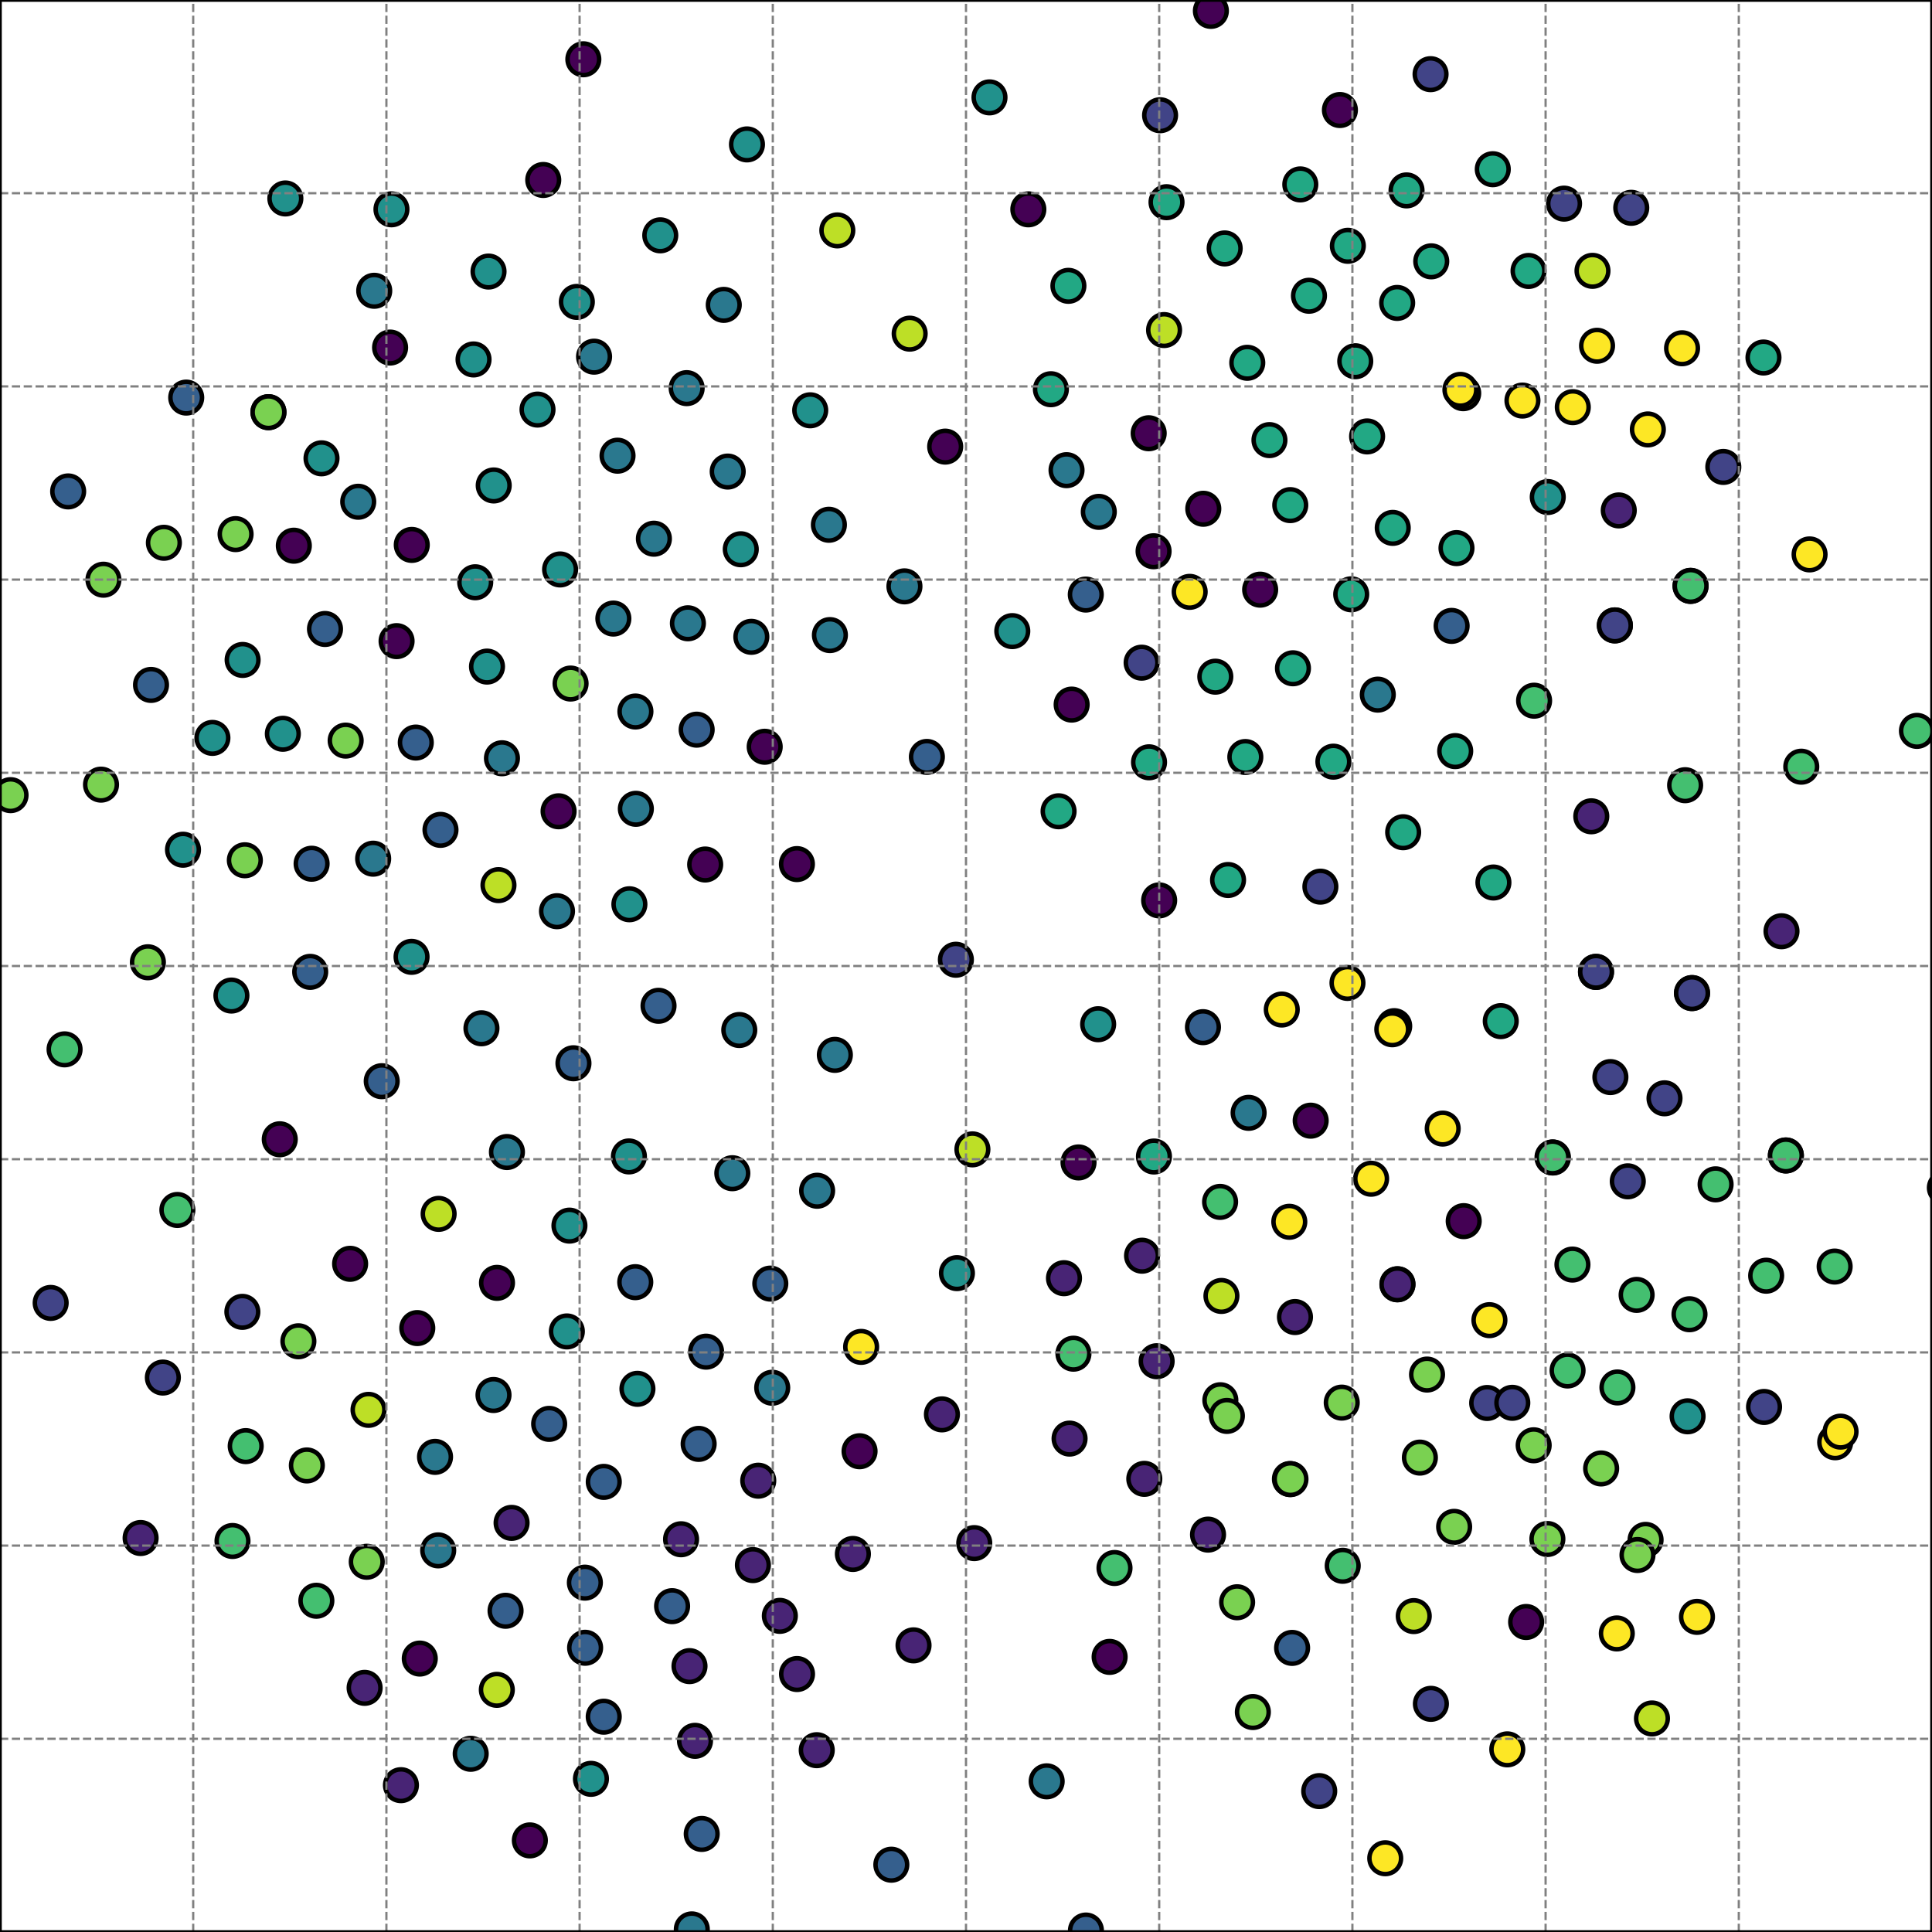 <?xml version="1.0" encoding="utf-8" standalone="no"?>
<!DOCTYPE svg PUBLIC "-//W3C//DTD SVG 1.1//EN"
  "http://www.w3.org/Graphics/SVG/1.1/DTD/svg11.dtd">
<svg xmlns:xlink="http://www.w3.org/1999/xlink" width="432pt" height="432pt" viewBox="0 0 432 432" xmlns="http://www.w3.org/2000/svg" version="1.1">
 <defs>
  <style type="text/css">*{stroke-linejoin: round; stroke-linecap: butt}</style>
 </defs>
 <g id="figure_1">
  <g id="patch_1">
   <path d="M 0 432 
L 432 432 
L 432 0 
L 0 0 
z
" style="fill: #ffffff"/>
  </g>
  <g id="axes_1">
   <g id="patch_2">
    <path d="M 0 432 
L 432 432 
L 432 0 
L 0 0 
z
" style="fill: #ffffff"/>
   </g>
   <g id="PathCollection_1">
    <defs>
     <path id="C0_0_4c122deb43" d="M 0 3.536 
C 0.938 3.536 1.837 3.163 2.5 2.5 
C 3.163 1.837 3.536 0.938 3.536 -0 
C 3.536 -0.938 3.163 -1.837 2.5 -2.5 
C 1.837 -3.163 0.938 -3.536 0 -3.536 
C -0.938 -3.536 -1.837 -3.163 -2.5 -2.5 
C -3.163 -1.837 -3.536 -0.938 -3.536 0 
C -3.536 0.938 -3.163 1.837 -2.5 2.5 
C -1.837 3.163 -0.938 3.536 0 3.536 
z
"/>
    </defs>
    <g clip-path="url(#p437d9b4097)">
     <use xlink:href="#C0_0_4c122deb43" x="229.939" y="46.807" style="fill: #440154; stroke: #000000"/>
    </g>
    <g clip-path="url(#p437d9b4097)">
     <use xlink:href="#C0_0_4c122deb43" x="312.482" y="287.158" style="fill: #482475; stroke: #000000"/>
    </g>
    <g clip-path="url(#p437d9b4097)">
     <use xlink:href="#C0_0_4c122deb43" x="292.69" y="66.131" style="fill: #22a884; stroke: #000000"/>
    </g>
    <g clip-path="url(#p437d9b4097)">
     <use xlink:href="#C0_0_4c122deb43" x="288.431" y="330.715" style="fill: #7ad151; stroke: #000000"/>
    </g>
    <g clip-path="url(#p437d9b4097)">
     <use xlink:href="#C0_0_4c122deb43" x="241.161" y="259.923" style="fill: #440154; stroke: #000000"/>
    </g>
    <g clip-path="url(#p437d9b4097)">
     <use xlink:href="#C0_0_4c122deb43" x="36.417" y="308.026" style="fill: #414487; stroke: #000000"/>
    </g>
    <g clip-path="url(#p437d9b4097)">
     <use xlink:href="#C0_0_4c122deb43" x="204.269" y="367.906" style="fill: #482475; stroke: #000000"/>
    </g>
    <g clip-path="url(#p437d9b4097)">
     <use xlink:href="#C0_0_4c122deb43" x="163.748" y="262.333" style="fill: #2a788e; stroke: #000000"/>
    </g>
    <g clip-path="url(#p437d9b4097)">
     <use xlink:href="#C0_0_4c122deb43" x="146.213" y="120.455" style="fill: #2a788e; stroke: #000000"/>
    </g>
    <g clip-path="url(#p437d9b4097)">
     <use xlink:href="#C0_0_4c122deb43" x="147.637" y="52.621" style="fill: #21918c; stroke: #000000"/>
    </g>
    <g clip-path="url(#p437d9b4097)">
     <use xlink:href="#C0_0_4c122deb43" x="92.026" y="213.952" style="fill: #21918c; stroke: #000000"/>
    </g>
    <g clip-path="url(#p437d9b4097)">
     <use xlink:href="#C0_0_4c122deb43" x="155.777" y="163.155" style="fill: #355f8d; stroke: #000000"/>
    </g>
    <g clip-path="url(#p437d9b4097)">
     <use xlink:href="#C0_0_4c122deb43" x="399.324" y="258.364" style="fill: #44bf70; stroke: #000000"/>
    </g>
    <g clip-path="url(#p437d9b4097)">
     <use xlink:href="#C0_0_4c122deb43" x="361.961" y="114.132" style="fill: #482475; stroke: #000000"/>
    </g>
    <g clip-path="url(#p437d9b4097)">
     <use xlink:href="#C0_0_4c122deb43" x="172.668" y="310.303" style="fill: #2a788e; stroke: #000000"/>
    </g>
    <g clip-path="url(#p437d9b4097)">
     <use xlink:href="#C0_0_4c122deb43" x="270.757" y="2.432" style="fill: #440154; stroke: #000000"/>
    </g>
    <g clip-path="url(#p437d9b4097)">
     <use xlink:href="#C0_0_4c122deb43" x="349.724" y="45.532" style="fill: #414487; stroke: #000000"/>
    </g>
    <g clip-path="url(#p437d9b4097)">
     <use xlink:href="#C0_0_4c122deb43" x="221.254" y="21.774" style="fill: #21918c; stroke: #000000"/>
    </g>
    <g clip-path="url(#p437d9b4097)">
     <use xlink:href="#C0_0_4c122deb43" x="308.08" y="155.32" style="fill: #2a788e; stroke: #000000"/>
    </g>
    <g clip-path="url(#p437d9b4097)">
     <use xlink:href="#C0_0_4c122deb43" x="142.532" y="310.545" style="fill: #21918c; stroke: #000000"/>
    </g>
    <g clip-path="url(#p437d9b4097)">
     <use xlink:href="#C0_0_4c122deb43" x="379.447" y="361.538" style="fill: #fde725; stroke: #000000"/>
    </g>
    <g clip-path="url(#p437d9b4097)">
     <use xlink:href="#C0_0_4c122deb43" x="234.984" y="87.032" style="fill: #22a884; stroke: #000000"/>
    </g>
    <g clip-path="url(#p437d9b4097)">
     <use xlink:href="#C0_0_4c122deb43" x="217.432" y="257.003" style="fill: #bddf26; stroke: #000000"/>
    </g>
    <g clip-path="url(#p437d9b4097)">
     <use xlink:href="#C0_0_4c122deb43" x="111.458" y="197.915" style="fill: #bddf26; stroke: #000000"/>
    </g>
    <g clip-path="url(#p437d9b4097)">
     <use xlink:href="#C0_0_4c122deb43" x="332.536" y="313.711" style="fill: #414487; stroke: #000000"/>
    </g>
    <g clip-path="url(#p437d9b4097)">
     <use xlink:href="#C0_0_4c122deb43" x="290.75" y="41.235" style="fill: #22a884; stroke: #000000"/>
    </g>
    <g clip-path="url(#p437d9b4097)">
     <use xlink:href="#C0_0_4c122deb43" x="404.627" y="123.968" style="fill: #fde725; stroke: #000000"/>
    </g>
    <g clip-path="url(#p437d9b4097)">
     <use xlink:href="#C0_0_4c122deb43" x="121.472" y="40.244" style="fill: #440154; stroke: #000000"/>
    </g>
    <g clip-path="url(#p437d9b4097)">
     <use xlink:href="#C0_0_4c122deb43" x="92.074" y="121.842" style="fill: #440154; stroke: #000000"/>
    </g>
    <g clip-path="url(#p437d9b4097)">
     <use xlink:href="#C0_0_4c122deb43" x="107.653" y="229.926" style="fill: #2a788e; stroke: #000000"/>
    </g>
    <g clip-path="url(#p437d9b4097)">
     <use xlink:href="#C0_0_4c122deb43" x="186.677" y="235.871" style="fill: #2a788e; stroke: #000000"/>
    </g>
    <g clip-path="url(#p437d9b4097)">
     <use xlink:href="#C0_0_4c122deb43" x="341.248" y="362.68" style="fill: #440154; stroke: #000000"/>
    </g>
    <g clip-path="url(#p437d9b4097)">
     <use xlink:href="#C0_0_4c122deb43" x="361.659" y="310.237" style="fill: #44bf70; stroke: #000000"/>
    </g>
    <g clip-path="url(#p437d9b4097)">
     <use xlink:href="#C0_0_4c122deb43" x="170.988" y="166.975" style="fill: #440154; stroke: #000000"/>
    </g>
    <g clip-path="url(#p437d9b4097)">
     <use xlink:href="#C0_0_4c122deb43" x="365.954" y="289.541" style="fill: #44bf70; stroke: #000000"/>
    </g>
    <g clip-path="url(#p437d9b4097)">
     <use xlink:href="#C0_0_4c122deb43" x="154.69" y="431.416" style="fill: #2a788e; stroke: #000000"/>
    </g>
    <g clip-path="url(#p437d9b4097)">
     <use xlink:href="#C0_0_4c122deb43" x="204.256" y="-4.863" style="fill: #440154; stroke: #000000"/>
    </g>
    <g clip-path="url(#p437d9b4097)">
     <use xlink:href="#C0_0_4c122deb43" x="185.344" y="117.338" style="fill: #2a788e; stroke: #000000"/>
    </g>
    <g clip-path="url(#p437d9b4097)">
     <use xlink:href="#C0_0_4c122deb43" x="312.407" y="67.735" style="fill: #22a884; stroke: #000000"/>
    </g>
    <g clip-path="url(#p437d9b4097)">
     <use xlink:href="#C0_0_4c122deb43" x="249.205" y="350.607" style="fill: #44bf70; stroke: #000000"/>
    </g>
    <g clip-path="url(#p437d9b4097)">
     <use xlink:href="#C0_0_4c122deb43" x="2.36" y="177.796" style="fill: #7ad151; stroke: #000000"/>
    </g>
    <g clip-path="url(#p437d9b4097)">
     <use xlink:href="#C0_0_4c122deb43" x="124.901" y="181.405" style="fill: #440154; stroke: #000000"/>
    </g>
    <g clip-path="url(#p437d9b4097)">
     <use xlink:href="#C0_0_4c122deb43" x="259.191" y="201.328" style="fill: #440154; stroke: #000000"/>
    </g>
    <g clip-path="url(#p437d9b4097)">
     <use xlink:href="#C0_0_4c122deb43" x="355.816" y="182.527" style="fill: #482475; stroke: #000000"/>
    </g>
    <g clip-path="url(#p437d9b4097)">
     <use xlink:href="#C0_0_4c122deb43" x="237.91" y="285.807" style="fill: #482475; stroke: #000000"/>
    </g>
    <g clip-path="url(#p437d9b4097)">
     <use xlink:href="#C0_0_4c122deb43" x="63.245" y="164.074" style="fill: #21918c; stroke: #000000"/>
    </g>
    <g clip-path="url(#p437d9b4097)">
     <use xlink:href="#C0_0_4c122deb43" x="11.33" y="291.335" style="fill: #414487; stroke: #000000"/>
    </g>
    <g clip-path="url(#p437d9b4097)">
     <use xlink:href="#C0_0_4c122deb43" x="127.582" y="152.844" style="fill: #7ad151; stroke: #000000"/>
    </g>
    <g clip-path="url(#p437d9b4097)">
     <use xlink:href="#C0_0_4c122deb43" x="93.305" y="296.961" style="fill: #440154; stroke: #000000"/>
    </g>
    <g clip-path="url(#p437d9b4097)">
     <use xlink:href="#C0_0_4c122deb43" x="157.679" y="193.306" style="fill: #440154; stroke: #000000"/>
    </g>
    <g clip-path="url(#p437d9b4097)">
     <use xlink:href="#C0_0_4c122deb43" x="281.774" y="131.85" style="fill: #440154; stroke: #000000"/>
    </g>
    <g clip-path="url(#p437d9b4097)">
     <use xlink:href="#C0_0_4c122deb43" x="113.044" y="360.173" style="fill: #355f8d; stroke: #000000"/>
    </g>
    <g clip-path="url(#p437d9b4097)">
     <use xlink:href="#C0_0_4c122deb43" x="190.71" y="347.468" style="fill: #482475; stroke: #000000"/>
    </g>
    <g clip-path="url(#p437d9b4097)">
     <use xlink:href="#C0_0_4c122deb43" x="273.115" y="289.776" style="fill: #bddf26; stroke: #000000"/>
    </g>
    <g clip-path="url(#p437d9b4097)">
     <use xlink:href="#C0_0_4c122deb43" x="87.226" y="77.712" style="fill: #440154; stroke: #000000"/>
    </g>
    <g clip-path="url(#p437d9b4097)">
     <use xlink:href="#C0_0_4c122deb43" x="51.745" y="222.61" style="fill: #21918c; stroke: #000000"/>
    </g>
    <g clip-path="url(#p437d9b4097)">
     <use xlink:href="#C0_0_4c122deb43" x="39.662" y="270.551" style="fill: #44bf70; stroke: #000000"/>
    </g>
    <g clip-path="url(#p437d9b4097)">
     <use xlink:href="#C0_0_4c122deb43" x="367.958" y="344.32" style="fill: #7ad151; stroke: #000000"/>
    </g>
    <g clip-path="url(#p437d9b4097)">
     <use xlink:href="#C0_0_4c122deb43" x="394.446" y="314.597" style="fill: #414487; stroke: #000000"/>
    </g>
    <g clip-path="url(#p437d9b4097)">
     <use xlink:href="#C0_0_4c122deb43" x="97.982" y="346.669" style="fill: #2a788e; stroke: #000000"/>
    </g>
    <g clip-path="url(#p437d9b4097)">
     <use xlink:href="#C0_0_4c122deb43" x="278.459" y="169.27" style="fill: #22a884; stroke: #000000"/>
    </g>
    <g clip-path="url(#p437d9b4097)">
     <use xlink:href="#C0_0_4c122deb43" x="70.74" y="357.932" style="fill: #44bf70; stroke: #000000"/>
    </g>
    <g clip-path="url(#p437d9b4097)">
     <use xlink:href="#C0_0_4c122deb43" x="66.719" y="299.91" style="fill: #7ad151; stroke: #000000"/>
    </g>
    <g clip-path="url(#p437d9b4097)">
     <use xlink:href="#C0_0_4c122deb43" x="71.89" y="102.481" style="fill: #21918c; stroke: #000000"/>
    </g>
    <g clip-path="url(#p437d9b4097)">
     <use xlink:href="#C0_0_4c122deb43" x="155.404" y="389.253" style="fill: #482475; stroke: #000000"/>
    </g>
    <g clip-path="url(#p437d9b4097)">
     <use xlink:href="#C0_0_4c122deb43" x="361.085" y="139.835" style="fill: #414487; stroke: #000000"/>
    </g>
    <g clip-path="url(#p437d9b4097)">
     <use xlink:href="#C0_0_4c122deb43" x="366.144" y="347.704" style="fill: #7ad151; stroke: #000000"/>
    </g>
    <g clip-path="url(#p437d9b4097)">
     <use xlink:href="#C0_0_4c122deb43" x="376.112" y="77.873" style="fill: #fde725; stroke: #000000"/>
    </g>
    <g clip-path="url(#p437d9b4097)">
     <use xlink:href="#C0_0_4c122deb43" x="385.337" y="104.407" style="fill: #414487; stroke: #000000"/>
    </g>
    <g clip-path="url(#p437d9b4097)">
     <use xlink:href="#C0_0_4c122deb43" x="167.024" y="32.29" style="fill: #21918c; stroke: #000000"/>
    </g>
    <g clip-path="url(#p437d9b4097)">
     <use xlink:href="#C0_0_4c122deb43" x="333.79" y="37.838" style="fill: #22a884; stroke: #000000"/>
    </g>
    <g clip-path="url(#p437d9b4097)">
     <use xlink:href="#C0_0_4c122deb43" x="259.397" y="25.767" style="fill: #414487; stroke: #000000"/>
    </g>
    <g clip-path="url(#p437d9b4097)">
     <use xlink:href="#C0_0_4c122deb43" x="182.626" y="391.347" style="fill: #482475; stroke: #000000"/>
    </g>
    <g clip-path="url(#p437d9b4097)">
     <use xlink:href="#C0_0_4c122deb43" x="279.194" y="248.83" style="fill: #2a788e; stroke: #000000"/>
    </g>
    <g clip-path="url(#p437d9b4097)">
     <use xlink:href="#C0_0_4c122deb43" x="120.191" y="91.582" style="fill: #21918c; stroke: #000000"/>
    </g>
    <g clip-path="url(#p437d9b4097)">
     <use xlink:href="#C0_0_4c122deb43" x="82.404" y="315.245" style="fill: #bddf26; stroke: #000000"/>
    </g>
    <g clip-path="url(#p437d9b4097)">
     <use xlink:href="#C0_0_4c122deb43" x="306.586" y="263.567" style="fill: #fde725; stroke: #000000"/>
    </g>
    <g clip-path="url(#p437d9b4097)">
     <use xlink:href="#C0_0_4c122deb43" x="288.916" y="368.474" style="fill: #355f8d; stroke: #000000"/>
    </g>
    <g clip-path="url(#p437d9b4097)">
     <use xlink:href="#C0_0_4c122deb43" x="288.554" y="330.736" style="fill: #7ad151; stroke: #000000"/>
    </g>
    <g clip-path="url(#p437d9b4097)">
     <use xlink:href="#C0_0_4c122deb43" x="399.324" y="258.364" style="fill: #44bf70; stroke: #000000"/>
    </g>
    <g clip-path="url(#p437d9b4097)">
     <use xlink:href="#C0_0_4c122deb43" x="33.768" y="153.149" style="fill: #355f8d; stroke: #000000"/>
    </g>
    <g clip-path="url(#p437d9b4097)">
     <use xlink:href="#C0_0_4c122deb43" x="248.114" y="370.484" style="fill: #440154; stroke: #000000"/>
    </g>
    <g clip-path="url(#p437d9b4097)">
     <use xlink:href="#C0_0_4c122deb43" x="162.717" y="105.443" style="fill: #2a788e; stroke: #000000"/>
    </g>
    <g clip-path="url(#p437d9b4097)">
     <use xlink:href="#C0_0_4c122deb43" x="276.62" y="358.267" style="fill: #7ad151; stroke: #000000"/>
    </g>
    <g clip-path="url(#p437d9b4097)">
     <use xlink:href="#C0_0_4c122deb43" x="54.746" y="192.357" style="fill: #7ad151; stroke: #000000"/>
    </g>
    <g clip-path="url(#p437d9b4097)">
     <use xlink:href="#C0_0_4c122deb43" x="333.931" y="197.329" style="fill: #22a884; stroke: #000000"/>
    </g>
    <g clip-path="url(#p437d9b4097)">
     <use xlink:href="#C0_0_4c122deb43" x="325.387" y="167.95" style="fill: #22a884; stroke: #000000"/>
    </g>
    <g clip-path="url(#p437d9b4097)">
     <use xlink:href="#C0_0_4c122deb43" x="36.646" y="121.365" style="fill: #7ad151; stroke: #000000"/>
    </g>
    <g clip-path="url(#p437d9b4097)">
     <use xlink:href="#C0_0_4c122deb43" x="351.599" y="282.761" style="fill: #44bf70; stroke: #000000"/>
    </g>
    <g clip-path="url(#p437d9b4097)">
     <use xlink:href="#C0_0_4c122deb43" x="260.29" y="73.802" style="fill: #bddf26; stroke: #000000"/>
    </g>
    <g clip-path="url(#p437d9b4097)">
     <use xlink:href="#C0_0_4c122deb43" x="327.177" y="87.92" style="fill: #fde725; stroke: #000000"/>
    </g>
    <g clip-path="url(#p437d9b4097)">
     <use xlink:href="#C0_0_4c122deb43" x="82.008" y="349.213" style="fill: #7ad151; stroke: #000000"/>
    </g>
    <g clip-path="url(#p437d9b4097)">
     <use xlink:href="#C0_0_4c122deb43" x="60.027" y="92.162" style="fill: #7ad151; stroke: #000000"/>
    </g>
    <g clip-path="url(#p437d9b4097)">
     <use xlink:href="#C0_0_4c122deb43" x="77.291" y="165.603" style="fill: #7ad151; stroke: #000000"/>
    </g>
    <g clip-path="url(#p437d9b4097)">
     <use xlink:href="#C0_0_4c122deb43" x="327.288" y="273.049" style="fill: #440154; stroke: #000000"/>
    </g>
    <g clip-path="url(#p437d9b4097)">
     <use xlink:href="#C0_0_4c122deb43" x="268.985" y="229.675" style="fill: #355f8d; stroke: #000000"/>
    </g>
    <g clip-path="url(#p437d9b4097)">
     <use xlink:href="#C0_0_4c122deb43" x="114.391" y="340.518" style="fill: #482475; stroke: #000000"/>
    </g>
    <g clip-path="url(#p437d9b4097)">
     <use xlink:href="#C0_0_4c122deb43" x="72.669" y="140.641" style="fill: #355f8d; stroke: #000000"/>
    </g>
    <g clip-path="url(#p437d9b4097)">
     <use xlink:href="#C0_0_4c122deb43" x="156.22" y="322.857" style="fill: #355f8d; stroke: #000000"/>
    </g>
    <g clip-path="url(#p437d9b4097)">
     <use xlink:href="#C0_0_4c122deb43" x="142.178" y="180.852" style="fill: #2a788e; stroke: #000000"/>
    </g>
    <g clip-path="url(#p437d9b4097)">
     <use xlink:href="#C0_0_4c122deb43" x="192.199" y="324.501" style="fill: #440154; stroke: #000000"/>
    </g>
    <g clip-path="url(#p437d9b4097)">
     <use xlink:href="#C0_0_4c122deb43" x="65.7" y="122.018" style="fill: #440154; stroke: #000000"/>
    </g>
    <g clip-path="url(#p437d9b4097)">
     <use xlink:href="#C0_0_4c122deb43" x="125.24" y="127.332" style="fill: #21918c; stroke: #000000"/>
    </g>
    <g clip-path="url(#p437d9b4097)">
     <use xlink:href="#C0_0_4c122deb43" x="92.972" y="166.036" style="fill: #355f8d; stroke: #000000"/>
    </g>
    <g clip-path="url(#p437d9b4097)">
     <use xlink:href="#C0_0_4c122deb43" x="203.405" y="74.605" style="fill: #bddf26; stroke: #000000"/>
    </g>
    <g clip-path="url(#p437d9b4097)">
     <use xlink:href="#C0_0_4c122deb43" x="47.494" y="164.996" style="fill: #21918c; stroke: #000000"/>
    </g>
    <g clip-path="url(#p437d9b4097)">
     <use xlink:href="#C0_0_4c122deb43" x="260.837" y="45.211" style="fill: #22a884; stroke: #000000"/>
    </g>
    <g clip-path="url(#p437d9b4097)">
     <use xlink:href="#C0_0_4c122deb43" x="289.558" y="294.494" style="fill: #482475; stroke: #000000"/>
    </g>
    <g clip-path="url(#p437d9b4097)">
     <use xlink:href="#C0_0_4c122deb43" x="109.236" y="60.72" style="fill: #21918c; stroke: #000000"/>
    </g>
    <g clip-path="url(#p437d9b4097)">
     <use xlink:href="#C0_0_4c122deb43" x="369.383" y="384.251" style="fill: #bddf26; stroke: #000000"/>
    </g>
    <g clip-path="url(#p437d9b4097)">
     <use xlink:href="#C0_0_4c122deb43" x="127.327" y="274.054" style="fill: #21918c; stroke: #000000"/>
    </g>
    <g clip-path="url(#p437d9b4097)">
     <use xlink:href="#C0_0_4c122deb43" x="398.346" y="208.228" style="fill: #482475; stroke: #000000"/>
    </g>
    <g clip-path="url(#p437d9b4097)">
     <use xlink:href="#C0_0_4c122deb43" x="142.046" y="286.695" style="fill: #355f8d; stroke: #000000"/>
    </g>
    <g clip-path="url(#p437d9b4097)">
     <use xlink:href="#C0_0_4c122deb43" x="105.884" y="80.375" style="fill: #21918c; stroke: #000000"/>
    </g>
    <g clip-path="url(#p437d9b4097)">
     <use xlink:href="#C0_0_4c122deb43" x="135.005" y="331.352" style="fill: #355f8d; stroke: #000000"/>
    </g>
    <g clip-path="url(#p437d9b4097)">
     <use xlink:href="#C0_0_4c122deb43" x="157.88" y="302.233" style="fill: #355f8d; stroke: #000000"/>
    </g>
    <g clip-path="url(#p437d9b4097)">
     <use xlink:href="#C0_0_4c122deb43" x="341.785" y="60.585" style="fill: #22a884; stroke: #000000"/>
    </g>
    <g clip-path="url(#p437d9b4097)">
     <use xlink:href="#C0_0_4c122deb43" x="181.166" y="91.745" style="fill: #21918c; stroke: #000000"/>
    </g>
    <g clip-path="url(#p437d9b4097)">
     <use xlink:href="#C0_0_4c122deb43" x="14.44" y="234.64" style="fill: #44bf70; stroke: #000000"/>
    </g>
    <g clip-path="url(#p437d9b4097)">
     <use xlink:href="#C0_0_4c122deb43" x="126.749" y="297.711" style="fill: #21918c; stroke: #000000"/>
    </g>
    <g clip-path="url(#p437d9b4097)">
     <use xlink:href="#C0_0_4c122deb43" x="269.058" y="113.76" style="fill: #440154; stroke: #000000"/>
    </g>
    <g clip-path="url(#p437d9b4097)">
     <use xlink:href="#C0_0_4c122deb43" x="161.836" y="68.17" style="fill: #2a788e; stroke: #000000"/>
    </g>
    <g clip-path="url(#p437d9b4097)">
     <use xlink:href="#C0_0_4c122deb43" x="402.767" y="171.433" style="fill: #44bf70; stroke: #000000"/>
    </g>
    <g clip-path="url(#p437d9b4097)">
     <use xlink:href="#C0_0_4c122deb43" x="150.282" y="359.142" style="fill: #355f8d; stroke: #000000"/>
    </g>
    <g clip-path="url(#p437d9b4097)">
     <use xlink:href="#C0_0_4c122deb43" x="351.68" y="91.045" style="fill: #fde725; stroke: #000000"/>
    </g>
    <g clip-path="url(#p437d9b4097)">
     <use xlink:href="#C0_0_4c122deb43" x="394.919" y="285.25" style="fill: #44bf70; stroke: #000000"/>
    </g>
    <g clip-path="url(#p437d9b4097)">
     <use xlink:href="#C0_0_4c122deb43" x="357.105" y="77.316" style="fill: #fde725; stroke: #000000"/>
    </g>
    <g clip-path="url(#p437d9b4097)">
     <use xlink:href="#C0_0_4c122deb43" x="347.239" y="258.824" style="fill: #44bf70; stroke: #000000"/>
    </g>
    <g clip-path="url(#p437d9b4097)">
     <use xlink:href="#C0_0_4c122deb43" x="98.081" y="271.424" style="fill: #bddf26; stroke: #000000"/>
    </g>
    <g clip-path="url(#p437d9b4097)">
     <use xlink:href="#C0_0_4c122deb43" x="256.927" y="170.451" style="fill: #22a884; stroke: #000000"/>
    </g>
    <g clip-path="url(#p437d9b4097)">
     <use xlink:href="#C0_0_4c122deb43" x="130.779" y="353.884" style="fill: #355f8d; stroke: #000000"/>
    </g>
    <g clip-path="url(#p437d9b4097)">
     <use xlink:href="#C0_0_4c122deb43" x="361.09" y="139.845" style="fill: #414487; stroke: #000000"/>
    </g>
    <g clip-path="url(#p437d9b4097)">
     <use xlink:href="#C0_0_4c122deb43" x="255.367" y="280.776" style="fill: #482475; stroke: #000000"/>
    </g>
    <g clip-path="url(#p437d9b4097)">
     <use xlink:href="#C0_0_4c122deb43" x="358.017" y="328.351" style="fill: #7ad151; stroke: #000000"/>
    </g>
    <g clip-path="url(#p437d9b4097)">
     <use xlink:href="#C0_0_4c122deb43" x="169.547" y="331.087" style="fill: #482475; stroke: #000000"/>
    </g>
    <g clip-path="url(#p437d9b4097)">
     <use xlink:href="#C0_0_4c122deb43" x="258.027" y="258.599" style="fill: #22a884; stroke: #000000"/>
    </g>
    <g clip-path="url(#p437d9b4097)">
     <use xlink:href="#C0_0_4c122deb43" x="154.173" y="372.549" style="fill: #482475; stroke: #000000"/>
    </g>
    <g clip-path="url(#p437d9b4097)">
     <use xlink:href="#C0_0_4c122deb43" x="299.609" y="24.603" style="fill: #440154; stroke: #000000"/>
    </g>
    <g clip-path="url(#p437d9b4097)">
     <use xlink:href="#C0_0_4c122deb43" x="132.138" y="397.752" style="fill: #21918c; stroke: #000000"/>
    </g>
    <g clip-path="url(#p437d9b4097)">
     <use xlink:href="#C0_0_4c122deb43" x="113.352" y="257.595" style="fill: #2a788e; stroke: #000000"/>
    </g>
    <g clip-path="url(#p437d9b4097)">
     <use xlink:href="#C0_0_4c122deb43" x="363.975" y="264.145" style="fill: #414487; stroke: #000000"/>
    </g>
    <g clip-path="url(#p437d9b4097)">
     <use xlink:href="#C0_0_4c122deb43" x="303.039" y="80.772" style="fill: #22a884; stroke: #000000"/>
    </g>
    <g clip-path="url(#p437d9b4097)">
     <use xlink:href="#C0_0_4c122deb43" x="62.555" y="254.745" style="fill: #440154; stroke: #000000"/>
    </g>
    <g clip-path="url(#p437d9b4097)">
     <use xlink:href="#C0_0_4c122deb43" x="106.261" y="130.195" style="fill: #21918c; stroke: #000000"/>
    </g>
    <g clip-path="url(#p437d9b4097)">
     <use xlink:href="#C0_0_4c122deb43" x="111.13" y="286.85" style="fill: #440154; stroke: #000000"/>
    </g>
    <g clip-path="url(#p437d9b4097)">
     <use xlink:href="#C0_0_4c122deb43" x="178.192" y="193.211" style="fill: #440154; stroke: #000000"/>
    </g>
    <g clip-path="url(#p437d9b4097)">
     <use xlink:href="#C0_0_4c122deb43" x="270.117" y="343.143" style="fill: #482475; stroke: #000000"/>
    </g>
    <g clip-path="url(#p437d9b4097)">
     <use xlink:href="#C0_0_4c122deb43" x="272.875" y="313.099" style="fill: #7ad151; stroke: #000000"/>
    </g>
    <g clip-path="url(#p437d9b4097)">
     <use xlink:href="#C0_0_4c122deb43" x="319.95" y="380.982" style="fill: #414487; stroke: #000000"/>
    </g>
    <g clip-path="url(#p437d9b4097)">
     <use xlink:href="#C0_0_4c122deb43" x="199.305" y="416.952" style="fill: #355f8d; stroke: #000000"/>
    </g>
    <g clip-path="url(#p437d9b4097)">
     <use xlink:href="#C0_0_4c122deb43" x="108.893" y="149.05" style="fill: #21918c; stroke: #000000"/>
    </g>
    <g clip-path="url(#p437d9b4097)">
     <use xlink:href="#C0_0_4c122deb43" x="311.749" y="229.45" style="fill: #fde725; stroke: #000000"/>
    </g>
    <g clip-path="url(#p437d9b4097)">
     <use xlink:href="#C0_0_4c122deb43" x="165.638" y="122.816" style="fill: #21918c; stroke: #000000"/>
    </g>
    <g clip-path="url(#p437d9b4097)">
     <use xlink:href="#C0_0_4c122deb43" x="15.239" y="109.882" style="fill: #355f8d; stroke: #000000"/>
    </g>
    <g clip-path="url(#p437d9b4097)">
     <use xlink:href="#C0_0_4c122deb43" x="182.709" y="266.253" style="fill: #2a788e; stroke: #000000"/>
    </g>
    <g clip-path="url(#p437d9b4097)">
     <use xlink:href="#C0_0_4c122deb43" x="-9.102" y="212.493" style="fill: #7ad151; stroke: #000000"/>
    </g>
    <g clip-path="url(#p437d9b4097)">
     <use xlink:href="#C0_0_4c122deb43" x="295.241" y="198.257" style="fill: #414487; stroke: #000000"/>
    </g>
    <g clip-path="url(#p437d9b4097)">
     <use xlink:href="#C0_0_4c122deb43" x="238.897" y="63.911" style="fill: #22a884; stroke: #000000"/>
    </g>
    <g clip-path="url(#p437d9b4097)">
     <use xlink:href="#C0_0_4c122deb43" x="211.346" y="99.862" style="fill: #440154; stroke: #000000"/>
    </g>
    <g clip-path="url(#p437d9b4097)">
     <use xlink:href="#C0_0_4c122deb43" x="286.607" y="225.735" style="fill: #fde725; stroke: #000000"/>
    </g>
    <g clip-path="url(#p437d9b4097)">
     <use xlink:href="#C0_0_4c122deb43" x="345.998" y="344.124" style="fill: #7ad151; stroke: #000000"/>
    </g>
    <g clip-path="url(#p437d9b4097)">
     <use xlink:href="#C0_0_4c122deb43" x="172.242" y="287.017" style="fill: #355f8d; stroke: #000000"/>
    </g>
    <g clip-path="url(#p437d9b4097)">
     <use xlink:href="#C0_0_4c122deb43" x="207.252" y="169.249" style="fill: #355f8d; stroke: #000000"/>
    </g>
    <g clip-path="url(#p437d9b4097)">
     <use xlink:href="#C0_0_4c122deb43" x="153.54" y="86.788" style="fill: #2a788e; stroke: #000000"/>
    </g>
    <g clip-path="url(#p437d9b4097)">
     <use xlink:href="#C0_0_4c122deb43" x="274.594" y="196.77" style="fill: #22a884; stroke: #000000"/>
    </g>
    <g clip-path="url(#p437d9b4097)">
     <use xlink:href="#C0_0_4c122deb43" x="238.479" y="105.129" style="fill: #2a788e; stroke: #000000"/>
    </g>
    <g clip-path="url(#p437d9b4097)">
     <use xlink:href="#C0_0_4c122deb43" x="302.137" y="132.886" style="fill: #22a884; stroke: #000000"/>
    </g>
    <g clip-path="url(#p437d9b4097)">
     <use xlink:href="#C0_0_4c122deb43" x="68.613" y="327.678" style="fill: #7ad151; stroke: #000000"/>
    </g>
    <g clip-path="url(#p437d9b4097)">
     <use xlink:href="#C0_0_4c122deb43" x="360.086" y="240.838" style="fill: #414487; stroke: #000000"/>
    </g>
    <g clip-path="url(#p437d9b4097)">
     <use xlink:href="#C0_0_4c122deb43" x="97.274" y="325.76" style="fill: #2a788e; stroke: #000000"/>
    </g>
    <g clip-path="url(#p437d9b4097)">
     <use xlink:href="#C0_0_4c122deb43" x="89.65" y="399.169" style="fill: #482475; stroke: #000000"/>
    </g>
    <g clip-path="url(#p437d9b4097)">
     <use xlink:href="#C0_0_4c122deb43" x="309.744" y="415.511" style="fill: #fde725; stroke: #000000"/>
    </g>
    <g clip-path="url(#p437d9b4097)">
     <use xlink:href="#C0_0_4c122deb43" x="301.3" y="219.785" style="fill: #fde725; stroke: #000000"/>
    </g>
    <g clip-path="url(#p437d9b4097)">
     <use xlink:href="#C0_0_4c122deb43" x="333.038" y="295.19" style="fill: #fde725; stroke: #000000"/>
    </g>
    <g clip-path="url(#p437d9b4097)">
     <use xlink:href="#C0_0_4c122deb43" x="226.348" y="141.119" style="fill: #21918c; stroke: #000000"/>
    </g>
    <g clip-path="url(#p437d9b4097)">
     <use xlink:href="#C0_0_4c122deb43" x="111.091" y="377.854" style="fill: #bddf26; stroke: #000000"/>
    </g>
    <g clip-path="url(#p437d9b4097)">
     <use xlink:href="#C0_0_4c122deb43" x="178.215" y="374.32" style="fill: #482475; stroke: #000000"/>
    </g>
    <g clip-path="url(#p437d9b4097)">
     <use xlink:href="#C0_0_4c122deb43" x="356.869" y="217.325" style="fill: #414487; stroke: #000000"/>
    </g>
    <g clip-path="url(#p437d9b4097)">
     <use xlink:href="#C0_0_4c122deb43" x="278.893" y="81.12" style="fill: #22a884; stroke: #000000"/>
    </g>
    <g clip-path="url(#p437d9b4097)">
     <use xlink:href="#C0_0_4c122deb43" x="110.349" y="311.927" style="fill: #2a788e; stroke: #000000"/>
    </g>
    <g clip-path="url(#p437d9b4097)">
     <use xlink:href="#C0_0_4c122deb43" x="98.492" y="185.56" style="fill: #355f8d; stroke: #000000"/>
    </g>
    <g clip-path="url(#p437d9b4097)">
     <use xlink:href="#C0_0_4c122deb43" x="325.675" y="122.557" style="fill: #22a884; stroke: #000000"/>
    </g>
    <g clip-path="url(#p437d9b4097)">
     <use xlink:href="#C0_0_4c122deb43" x="69.36" y="217.311" style="fill: #355f8d; stroke: #000000"/>
    </g>
    <g clip-path="url(#p437d9b4097)">
     <use xlink:href="#C0_0_4c122deb43" x="239.158" y="321.675" style="fill: #482475; stroke: #000000"/>
    </g>
    <g clip-path="url(#p437d9b4097)">
     <use xlink:href="#C0_0_4c122deb43" x="364.751" y="46.467" style="fill: #414487; stroke: #000000"/>
    </g>
    <g clip-path="url(#p437d9b4097)">
     <use xlink:href="#C0_0_4c122deb43" x="312.463" y="287.179" style="fill: #482475; stroke: #000000"/>
    </g>
    <g clip-path="url(#p437d9b4097)">
     <use xlink:href="#C0_0_4c122deb43" x="213.971" y="284.675" style="fill: #21918c; stroke: #000000"/>
    </g>
    <g clip-path="url(#p437d9b4097)">
     <use xlink:href="#C0_0_4c122deb43" x="87.531" y="46.802" style="fill: #21918c; stroke: #000000"/>
    </g>
    <g clip-path="url(#p437d9b4097)">
     <use xlink:href="#C0_0_4c122deb43" x="347.145" y="258.802" style="fill: #44bf70; stroke: #000000"/>
    </g>
    <g clip-path="url(#p437d9b4097)">
     <use xlink:href="#C0_0_4c122deb43" x="134.997" y="383.862" style="fill: #355f8d; stroke: #000000"/>
    </g>
    <g clip-path="url(#p437d9b4097)">
     <use xlink:href="#C0_0_4c122deb43" x="326.55" y="87.174" style="fill: #fde725; stroke: #000000"/>
    </g>
    <g clip-path="url(#p437d9b4097)">
     <use xlink:href="#C0_0_4c122deb43" x="377.349" y="316.69" style="fill: #21918c; stroke: #000000"/>
    </g>
    <g clip-path="url(#p437d9b4097)">
     <use xlink:href="#C0_0_4c122deb43" x="217.847" y="345.045" style="fill: #482475; stroke: #000000"/>
    </g>
    <g clip-path="url(#p437d9b4097)">
     <use xlink:href="#C0_0_4c122deb43" x="410.231" y="283.203" style="fill: #44bf70; stroke: #000000"/>
    </g>
    <g clip-path="url(#p437d9b4097)">
     <use xlink:href="#C0_0_4c122deb43" x="167.999" y="142.394" style="fill: #2a788e; stroke: #000000"/>
    </g>
    <g clip-path="url(#p437d9b4097)">
     <use xlink:href="#C0_0_4c122deb43" x="174.376" y="361.31" style="fill: #482475; stroke: #000000"/>
    </g>
    <g clip-path="url(#p437d9b4097)">
     <use xlink:href="#C0_0_4c122deb43" x="368.463" y="96.021" style="fill: #fde725; stroke: #000000"/>
    </g>
    <g clip-path="url(#p437d9b4097)">
     <use xlink:href="#C0_0_4c122deb43" x="85.356" y="241.759" style="fill: #355f8d; stroke: #000000"/>
    </g>
    <g clip-path="url(#p437d9b4097)">
     <use xlink:href="#C0_0_4c122deb43" x="361.52" y="365.241" style="fill: #fde725; stroke: #000000"/>
    </g>
    <g clip-path="url(#p437d9b4097)">
     <use xlink:href="#C0_0_4c122deb43" x="245.694" y="114.452" style="fill: #2a788e; stroke: #000000"/>
    </g>
    <g clip-path="url(#p437d9b4097)">
     <use xlink:href="#C0_0_4c122deb43" x="377.998" y="130.999" style="fill: #44bf70; stroke: #000000"/>
    </g>
    <g clip-path="url(#p437d9b4097)">
     <use xlink:href="#C0_0_4c122deb43" x="51.986" y="344.568" style="fill: #44bf70; stroke: #000000"/>
    </g>
    <g clip-path="url(#p437d9b4097)">
     <use xlink:href="#C0_0_4c122deb43" x="376.797" y="175.573" style="fill: #44bf70; stroke: #000000"/>
    </g>
    <g clip-path="url(#p437d9b4097)">
     <use xlink:href="#C0_0_4c122deb43" x="378.029" y="131.009" style="fill: #44bf70; stroke: #000000"/>
    </g>
    <g clip-path="url(#p437d9b4097)">
     <use xlink:href="#C0_0_4c122deb43" x="272.815" y="268.745" style="fill: #44bf70; stroke: #000000"/>
    </g>
    <g clip-path="url(#p437d9b4097)">
     <use xlink:href="#C0_0_4c122deb43" x="140.734" y="202.195" style="fill: #21918c; stroke: #000000"/>
    </g>
    <g clip-path="url(#p437d9b4097)">
     <use xlink:href="#C0_0_4c122deb43" x="88.676" y="143.358" style="fill: #440154; stroke: #000000"/>
    </g>
    <g clip-path="url(#p437d9b4097)">
     <use xlink:href="#C0_0_4c122deb43" x="300.016" y="313.629" style="fill: #7ad151; stroke: #000000"/>
    </g>
    <g clip-path="url(#p437d9b4097)">
     <use xlink:href="#C0_0_4c122deb43" x="378.352" y="222.047" style="fill: #414487; stroke: #000000"/>
    </g>
    <g clip-path="url(#p437d9b4097)">
     <use xlink:href="#C0_0_4c122deb43" x="255.271" y="148.177" style="fill: #414487; stroke: #000000"/>
    </g>
    <g clip-path="url(#p437d9b4097)">
     <use xlink:href="#C0_0_4c122deb43" x="342.934" y="323.168" style="fill: #7ad151; stroke: #000000"/>
    </g>
    <g clip-path="url(#p437d9b4097)">
     <use xlink:href="#C0_0_4c122deb43" x="325.15" y="341.405" style="fill: #7ad151; stroke: #000000"/>
    </g>
    <g clip-path="url(#p437d9b4097)">
     <use xlink:href="#C0_0_4c122deb43" x="210.617" y="316.258" style="fill: #482475; stroke: #000000"/>
    </g>
    <g clip-path="url(#p437d9b4097)">
     <use xlink:href="#C0_0_4c122deb43" x="319.878" y="16.586" style="fill: #414487; stroke: #000000"/>
    </g>
    <g clip-path="url(#p437d9b4097)">
     <use xlink:href="#C0_0_4c122deb43" x="140.629" y="258.581" style="fill: #21918c; stroke: #000000"/>
    </g>
    <g clip-path="url(#p437d9b4097)">
     <use xlink:href="#C0_0_4c122deb43" x="410.354" y="322.493" style="fill: #fde725; stroke: #000000"/>
    </g>
    <g clip-path="url(#p437d9b4097)">
     <use xlink:href="#C0_0_4c122deb43" x="93.863" y="370.86" style="fill: #440154; stroke: #000000"/>
    </g>
    <g clip-path="url(#p437d9b4097)">
     <use xlink:href="#C0_0_4c122deb43" x="343.028" y="156.677" style="fill: #44bf70; stroke: #000000"/>
    </g>
    <g clip-path="url(#p437d9b4097)">
     <use xlink:href="#C0_0_4c122deb43" x="316.119" y="361.36" style="fill: #bddf26; stroke: #000000"/>
    </g>
    <g clip-path="url(#p437d9b4097)">
     <use xlink:href="#C0_0_4c122deb43" x="128.225" y="237.749" style="fill: #355f8d; stroke: #000000"/>
    </g>
    <g clip-path="url(#p437d9b4097)">
     <use xlink:href="#C0_0_4c122deb43" x="320.028" y="58.436" style="fill: #22a884; stroke: #000000"/>
    </g>
    <g clip-path="url(#p437d9b4097)">
     <use xlink:href="#C0_0_4c122deb43" x="240.026" y="302.688" style="fill: #44bf70; stroke: #000000"/>
    </g>
    <g clip-path="url(#p437d9b4097)">
     <use xlink:href="#C0_0_4c122deb43" x="255.867" y="330.676" style="fill: #482475; stroke: #000000"/>
    </g>
    <g clip-path="url(#p437d9b4097)">
     <use xlink:href="#C0_0_4c122deb43" x="22.587" y="175.446" style="fill: #7ad151; stroke: #000000"/>
    </g>
    <g clip-path="url(#p437d9b4097)">
     <use xlink:href="#C0_0_4c122deb43" x="311.421" y="118.033" style="fill: #22a884; stroke: #000000"/>
    </g>
    <g clip-path="url(#p437d9b4097)">
     <use xlink:href="#C0_0_4c122deb43" x="185.569" y="142.007" style="fill: #2a788e; stroke: #000000"/>
    </g>
    <g clip-path="url(#p437d9b4097)">
     <use xlink:href="#C0_0_4c122deb43" x="274.335" y="316.601" style="fill: #7ad151; stroke: #000000"/>
    </g>
    <g clip-path="url(#p437d9b4097)">
     <use xlink:href="#C0_0_4c122deb43" x="40.92" y="189.999" style="fill: #21918c; stroke: #000000"/>
    </g>
    <g clip-path="url(#p437d9b4097)">
     <use xlink:href="#C0_0_4c122deb43" x="338.153" y="313.672" style="fill: #414487; stroke: #000000"/>
    </g>
    <g clip-path="url(#p437d9b4097)">
     <use xlink:href="#C0_0_4c122deb43" x="319.09" y="307.356" style="fill: #7ad151; stroke: #000000"/>
    </g>
    <g clip-path="url(#p437d9b4097)">
     <use xlink:href="#C0_0_4c122deb43" x="383.611" y="264.82" style="fill: #44bf70; stroke: #000000"/>
    </g>
    <g clip-path="url(#p437d9b4097)">
     <use xlink:href="#C0_0_4c122deb43" x="60.027" y="92.162" style="fill: #7ad151; stroke: #000000"/>
    </g>
    <g clip-path="url(#p437d9b4097)">
     <use xlink:href="#C0_0_4c122deb43" x="234.038" y="398.31" style="fill: #2a788e; stroke: #000000"/>
    </g>
    <g clip-path="url(#p437d9b4097)">
     <use xlink:href="#C0_0_4c122deb43" x="378.327" y="222.061" style="fill: #414487; stroke: #000000"/>
    </g>
    <g clip-path="url(#p437d9b4097)">
     <use xlink:href="#C0_0_4c122deb43" x="356.875" y="217.301" style="fill: #414487; stroke: #000000"/>
    </g>
    <g clip-path="url(#p437d9b4097)">
     <use xlink:href="#C0_0_4c122deb43" x="434.874" y="265.585" style="fill: #fde725; stroke: #000000"/>
    </g>
    <g clip-path="url(#p437d9b4097)">
     <use xlink:href="#C0_0_4c122deb43" x="69.677" y="193.132" style="fill: #355f8d; stroke: #000000"/>
    </g>
    <g clip-path="url(#p437d9b4097)">
     <use xlink:href="#C0_0_4c122deb43" x="305.687" y="97.583" style="fill: #22a884; stroke: #000000"/>
    </g>
    <g clip-path="url(#p437d9b4097)">
     <use xlink:href="#C0_0_4c122deb43" x="192.55" y="301.167" style="fill: #fde725; stroke: #000000"/>
    </g>
    <g clip-path="url(#p437d9b4097)">
     <use xlink:href="#C0_0_4c122deb43" x="130.832" y="368.444" style="fill: #355f8d; stroke: #000000"/>
    </g>
    <g clip-path="url(#p437d9b4097)">
     <use xlink:href="#C0_0_4c122deb43" x="142.081" y="159.097" style="fill: #2a788e; stroke: #000000"/>
    </g>
    <g clip-path="url(#p437d9b4097)">
     <use xlink:href="#C0_0_4c122deb43" x="165.303" y="230.314" style="fill: #2a788e; stroke: #000000"/>
    </g>
    <g clip-path="url(#p437d9b4097)">
     <use xlink:href="#C0_0_4c122deb43" x="428.631" y="163.427" style="fill: #44bf70; stroke: #000000"/>
    </g>
    <g clip-path="url(#p437d9b4097)">
     <use xlink:href="#C0_0_4c122deb43" x="213.738" y="214.598" style="fill: #414487; stroke: #000000"/>
    </g>
    <g clip-path="url(#p437d9b4097)">
     <use xlink:href="#C0_0_4c122deb43" x="289.108" y="149.429" style="fill: #22a884; stroke: #000000"/>
    </g>
    <g clip-path="url(#p437d9b4097)">
     <use xlink:href="#C0_0_4c122deb43" x="78.287" y="282.589" style="fill: #440154; stroke: #000000"/>
    </g>
    <g clip-path="url(#p437d9b4097)">
     <use xlink:href="#C0_0_4c122deb43" x="124.546" y="203.75" style="fill: #2a788e; stroke: #000000"/>
    </g>
    <g clip-path="url(#p437d9b4097)">
     <use xlink:href="#C0_0_4c122deb43" x="288.291" y="273.193" style="fill: #fde725; stroke: #000000"/>
    </g>
    <g clip-path="url(#p437d9b4097)">
     <use xlink:href="#C0_0_4c122deb43" x="280.142" y="382.816" style="fill: #7ad151; stroke: #000000"/>
    </g>
    <g clip-path="url(#p437d9b4097)">
     <use xlink:href="#C0_0_4c122deb43" x="54.251" y="147.564" style="fill: #21918c; stroke: #000000"/>
    </g>
    <g clip-path="url(#p437d9b4097)">
     <use xlink:href="#C0_0_4c122deb43" x="128.982" y="67.506" style="fill: #21918c; stroke: #000000"/>
    </g>
    <g clip-path="url(#p437d9b4097)">
     <use xlink:href="#C0_0_4c122deb43" x="236.701" y="181.403" style="fill: #22a884; stroke: #000000"/>
    </g>
    <g clip-path="url(#p437d9b4097)">
     <use xlink:href="#C0_0_4c122deb43" x="340.423" y="89.569" style="fill: #fde725; stroke: #000000"/>
    </g>
    <g clip-path="url(#p437d9b4097)">
     <use xlink:href="#C0_0_4c122deb43" x="258.628" y="304.372" style="fill: #482475; stroke: #000000"/>
    </g>
    <g clip-path="url(#p437d9b4097)">
     <use xlink:href="#C0_0_4c122deb43" x="31.441" y="343.905" style="fill: #482475; stroke: #000000"/>
    </g>
    <g clip-path="url(#p437d9b4097)">
     <use xlink:href="#C0_0_4c122deb43" x="33.069" y="215.165" style="fill: #7ad151; stroke: #000000"/>
    </g>
    <g clip-path="url(#p437d9b4097)">
     <use xlink:href="#C0_0_4c122deb43" x="266.014" y="132.34" style="fill: #fde725; stroke: #000000"/>
    </g>
    <g clip-path="url(#p437d9b4097)">
     <use xlink:href="#C0_0_4c122deb43" x="81.53" y="377.406" style="fill: #482475; stroke: #000000"/>
    </g>
    <g clip-path="url(#p437d9b4097)">
     <use xlink:href="#C0_0_4c122deb43" x="314.504" y="42.574" style="fill: #22a884; stroke: #000000"/>
    </g>
    <g clip-path="url(#p437d9b4097)">
     <use xlink:href="#C0_0_4c122deb43" x="301.381" y="54.963" style="fill: #22a884; stroke: #000000"/>
    </g>
    <g clip-path="url(#p437d9b4097)">
     <use xlink:href="#C0_0_4c122deb43" x="257.945" y="123.26" style="fill: #440154; stroke: #000000"/>
    </g>
    <g clip-path="url(#p437d9b4097)">
     <use xlink:href="#C0_0_4c122deb43" x="288.506" y="112.945" style="fill: #22a884; stroke: #000000"/>
    </g>
    <g clip-path="url(#p437d9b4097)">
     <use xlink:href="#C0_0_4c122deb43" x="168.353" y="349.957" style="fill: #482475; stroke: #000000"/>
    </g>
    <g clip-path="url(#p437d9b4097)">
     <use xlink:href="#C0_0_4c122deb43" x="130.436" y="13.255" style="fill: #440154; stroke: #000000"/>
    </g>
    <g clip-path="url(#p437d9b4097)">
     <use xlink:href="#C0_0_4c122deb43" x="138.082" y="101.894" style="fill: #2a788e; stroke: #000000"/>
    </g>
    <g clip-path="url(#p437d9b4097)">
     <use xlink:href="#C0_0_4c122deb43" x="23.131" y="129.622" style="fill: #7ad151; stroke: #000000"/>
    </g>
    <g clip-path="url(#p437d9b4097)">
     <use xlink:href="#C0_0_4c122deb43" x="137.148" y="138.314" style="fill: #2a788e; stroke: #000000"/>
    </g>
    <g clip-path="url(#p437d9b4097)">
     <use xlink:href="#C0_0_4c122deb43" x="350.512" y="306.447" style="fill: #44bf70; stroke: #000000"/>
    </g>
    <g clip-path="url(#p437d9b4097)">
     <use xlink:href="#C0_0_4c122deb43" x="239.623" y="157.549" style="fill: #440154; stroke: #000000"/>
    </g>
    <g clip-path="url(#p437d9b4097)">
     <use xlink:href="#C0_0_4c122deb43" x="245.549" y="229.018" style="fill: #21918c; stroke: #000000"/>
    </g>
    <g clip-path="url(#p437d9b4097)">
     <use xlink:href="#C0_0_4c122deb43" x="273.84" y="55.548" style="fill: #22a884; stroke: #000000"/>
    </g>
    <g clip-path="url(#p437d9b4097)">
     <use xlink:href="#C0_0_4c122deb43" x="293.071" y="250.585" style="fill: #440154; stroke: #000000"/>
    </g>
    <g clip-path="url(#p437d9b4097)">
     <use xlink:href="#C0_0_4c122deb43" x="52.677" y="119.43" style="fill: #7ad151; stroke: #000000"/>
    </g>
    <g clip-path="url(#p437d9b4097)">
     <use xlink:href="#C0_0_4c122deb43" x="242.785" y="132.946" style="fill: #355f8d; stroke: #000000"/>
    </g>
    <g clip-path="url(#p437d9b4097)">
     <use xlink:href="#C0_0_4c122deb43" x="187.23" y="51.521" style="fill: #bddf26; stroke: #000000"/>
    </g>
    <g clip-path="url(#p437d9b4097)">
     <use xlink:href="#C0_0_4c122deb43" x="377.773" y="293.87" style="fill: #44bf70; stroke: #000000"/>
    </g>
    <g clip-path="url(#p437d9b4097)">
     <use xlink:href="#C0_0_4c122deb43" x="153.815" y="139.368" style="fill: #2a788e; stroke: #000000"/>
    </g>
    <g clip-path="url(#p437d9b4097)">
     <use xlink:href="#C0_0_4c122deb43" x="411.557" y="320.116" style="fill: #fde725; stroke: #000000"/>
    </g>
    <g clip-path="url(#p437d9b4097)">
     <use xlink:href="#C0_0_4c122deb43" x="122.792" y="318.379" style="fill: #355f8d; stroke: #000000"/>
    </g>
    <g clip-path="url(#p437d9b4097)">
     <use xlink:href="#C0_0_4c122deb43" x="105.249" y="392.152" style="fill: #2a788e; stroke: #000000"/>
    </g>
    <g clip-path="url(#p437d9b4097)">
     <use xlink:href="#C0_0_4c122deb43" x="112.237" y="169.549" style="fill: #2a788e; stroke: #000000"/>
    </g>
    <g clip-path="url(#p437d9b4097)">
     <use xlink:href="#C0_0_4c122deb43" x="152.288" y="344.182" style="fill: #482475; stroke: #000000"/>
    </g>
    <g clip-path="url(#p437d9b4097)">
     <use xlink:href="#C0_0_4c122deb43" x="337.035" y="391.161" style="fill: #fde725; stroke: #000000"/>
    </g>
    <g clip-path="url(#p437d9b4097)">
     <use xlink:href="#C0_0_4c122deb43" x="271.748" y="151.307" style="fill: #22a884; stroke: #000000"/>
    </g>
    <g clip-path="url(#p437d9b4097)">
     <use xlink:href="#C0_0_4c122deb43" x="80.099" y="112.192" style="fill: #2a788e; stroke: #000000"/>
    </g>
    <g clip-path="url(#p437d9b4097)">
     <use xlink:href="#C0_0_4c122deb43" x="156.909" y="410.071" style="fill: #355f8d; stroke: #000000"/>
    </g>
    <g clip-path="url(#p437d9b4097)">
     <use xlink:href="#C0_0_4c122deb43" x="54.193" y="293.333" style="fill: #414487; stroke: #000000"/>
    </g>
    <g clip-path="url(#p437d9b4097)">
     <use xlink:href="#C0_0_4c122deb43" x="83.439" y="192.003" style="fill: #2a788e; stroke: #000000"/>
    </g>
    <g clip-path="url(#p437d9b4097)">
     <use xlink:href="#C0_0_4c122deb43" x="324.587" y="139.95" style="fill: #355f8d; stroke: #000000"/>
    </g>
    <g clip-path="url(#p437d9b4097)">
     <use xlink:href="#C0_0_4c122deb43" x="317.49" y="325.923" style="fill: #7ad151; stroke: #000000"/>
    </g>
    <g clip-path="url(#p437d9b4097)">
     <use xlink:href="#C0_0_4c122deb43" x="335.574" y="228.325" style="fill: #22a884; stroke: #000000"/>
    </g>
    <g clip-path="url(#p437d9b4097)">
     <use xlink:href="#C0_0_4c122deb43" x="313.752" y="186.088" style="fill: #22a884; stroke: #000000"/>
    </g>
    <g clip-path="url(#p437d9b4097)">
     <use xlink:href="#C0_0_4c122deb43" x="118.476" y="411.518" style="fill: #440154; stroke: #000000"/>
    </g>
    <g clip-path="url(#p437d9b4097)">
     <use xlink:href="#C0_0_4c122deb43" x="311.317" y="230.149" style="fill: #fde725; stroke: #000000"/>
    </g>
    <g clip-path="url(#p437d9b4097)">
     <use xlink:href="#C0_0_4c122deb43" x="394.318" y="79.941" style="fill: #22a884; stroke: #000000"/>
    </g>
    <g clip-path="url(#p437d9b4097)">
     <use xlink:href="#C0_0_4c122deb43" x="242.817" y="431.671" style="fill: #355f8d; stroke: #000000"/>
    </g>
    <g clip-path="url(#p437d9b4097)">
     <use xlink:href="#C0_0_4c122deb43" x="83.679" y="65.018" style="fill: #2a788e; stroke: #000000"/>
    </g>
    <g clip-path="url(#p437d9b4097)">
     <use xlink:href="#C0_0_4c122deb43" x="322.592" y="252.355" style="fill: #fde725; stroke: #000000"/>
    </g>
    <g clip-path="url(#p437d9b4097)">
     <use xlink:href="#C0_0_4c122deb43" x="298.148" y="170.309" style="fill: #22a884; stroke: #000000"/>
    </g>
    <g clip-path="url(#p437d9b4097)">
     <use xlink:href="#C0_0_4c122deb43" x="147.248" y="224.898" style="fill: #355f8d; stroke: #000000"/>
    </g>
    <g clip-path="url(#p437d9b4097)">
     <use xlink:href="#C0_0_4c122deb43" x="54.941" y="323.354" style="fill: #44bf70; stroke: #000000"/>
    </g>
    <g clip-path="url(#p437d9b4097)">
     <use xlink:href="#C0_0_4c122deb43" x="63.807" y="44.375" style="fill: #21918c; stroke: #000000"/>
    </g>
    <g clip-path="url(#p437d9b4097)">
     <use xlink:href="#C0_0_4c122deb43" x="346.082" y="111.136" style="fill: #21918c; stroke: #000000"/>
    </g>
    <g clip-path="url(#p437d9b4097)">
     <use xlink:href="#C0_0_4c122deb43" x="256.851" y="96.878" style="fill: #440154; stroke: #000000"/>
    </g>
    <g clip-path="url(#p437d9b4097)">
     <use xlink:href="#C0_0_4c122deb43" x="372.188" y="245.584" style="fill: #414487; stroke: #000000"/>
    </g>
    <g clip-path="url(#p437d9b4097)">
     <use xlink:href="#C0_0_4c122deb43" x="356.083" y="60.559" style="fill: #bddf26; stroke: #000000"/>
    </g>
    <g clip-path="url(#p437d9b4097)">
     <use xlink:href="#C0_0_4c122deb43" x="294.981" y="400.496" style="fill: #414487; stroke: #000000"/>
    </g>
    <g clip-path="url(#p437d9b4097)">
     <use xlink:href="#C0_0_4c122deb43" x="283.853" y="98.41" style="fill: #22a884; stroke: #000000"/>
    </g>
    <g clip-path="url(#p437d9b4097)">
     <use xlink:href="#C0_0_4c122deb43" x="300.236" y="350.113" style="fill: #44bf70; stroke: #000000"/>
    </g>
    <g clip-path="url(#p437d9b4097)">
     <use xlink:href="#C0_0_4c122deb43" x="202.234" y="131.112" style="fill: #2a788e; stroke: #000000"/>
    </g>
    <g clip-path="url(#p437d9b4097)">
     <use xlink:href="#C0_0_4c122deb43" x="110.397" y="108.55" style="fill: #21918c; stroke: #000000"/>
    </g>
    <g clip-path="url(#p437d9b4097)">
     <use xlink:href="#C0_0_4c122deb43" x="41.639" y="88.902" style="fill: #355f8d; stroke: #000000"/>
    </g>
    <g clip-path="url(#p437d9b4097)">
     <use xlink:href="#C0_0_4c122deb43" x="132.834" y="79.751" style="fill: #2a788e; stroke: #000000"/>
    </g>
   </g>
   <g id="matplotlib.axis_1">
    <g id="xtick_1">
     <g id="line2d_1">
      <path d="M 0 432 
L 0 0 
" clip-path="url(#p437d9b4097)" style="fill: none; stroke-dasharray: 1.85,0.8; stroke-dashoffset: 0; stroke: #808080; stroke-width: 0.5"/>
     </g>
     <g id="line2d_2">
      <defs>
       <path id="m30ab2acd77" d="M 0 0 
L 0 3.5 
" style="stroke: #000000; stroke-width: 0.8"/>
      </defs>
      <g>
       <use xlink:href="#m30ab2acd77" x="0" y="432" style="stroke: #000000; stroke-width: 0.8"/>
      </g>
     </g>
     <g id="text_1">
      <!-- −1.0 -->
      <g transform="translate(-12.141 446.598) scale(0.1 -0.1)">
       <defs>
        <path id="DejaVuSans-2212" d="M 678 2272 
L 4684 2272 
L 4684 1741 
L 678 1741 
L 678 2272 
z
" transform="scale(0.016)"/>
        <path id="DejaVuSans-31" d="M 794 531 
L 1825 531 
L 1825 4091 
L 703 3866 
L 703 4441 
L 1819 4666 
L 2450 4666 
L 2450 531 
L 3481 531 
L 3481 0 
L 794 0 
L 794 531 
z
" transform="scale(0.016)"/>
        <path id="DejaVuSans-2e" d="M 684 794 
L 1344 794 
L 1344 0 
L 684 0 
L 684 794 
z
" transform="scale(0.016)"/>
        <path id="DejaVuSans-30" d="M 2034 4250 
Q 1547 4250 1301 3770 
Q 1056 3291 1056 2328 
Q 1056 1369 1301 889 
Q 1547 409 2034 409 
Q 2525 409 2770 889 
Q 3016 1369 3016 2328 
Q 3016 3291 2770 3770 
Q 2525 4250 2034 4250 
z
M 2034 4750 
Q 2819 4750 3233 4129 
Q 3647 3509 3647 2328 
Q 3647 1150 3233 529 
Q 2819 -91 2034 -91 
Q 1250 -91 836 529 
Q 422 1150 422 2328 
Q 422 3509 836 4129 
Q 1250 4750 2034 4750 
z
" transform="scale(0.016)"/>
       </defs>
       <use xlink:href="#DejaVuSans-2212"/>
       <use xlink:href="#DejaVuSans-31" transform="translate(83.789 0)"/>
       <use xlink:href="#DejaVuSans-2e" transform="translate(147.412 0)"/>
       <use xlink:href="#DejaVuSans-30" transform="translate(179.199 0)"/>
      </g>
     </g>
    </g>
    <g id="xtick_2">
     <g id="line2d_3">
      <path d="M 43.2 432 
L 43.2 0 
" clip-path="url(#p437d9b4097)" style="fill: none; stroke-dasharray: 1.85,0.8; stroke-dashoffset: 0; stroke: #808080; stroke-width: 0.5"/>
     </g>
     <g id="line2d_4">
      <g>
       <use xlink:href="#m30ab2acd77" x="43.2" y="432" style="stroke: #000000; stroke-width: 0.8"/>
      </g>
     </g>
     <g id="text_2">
      <!-- −0.8 -->
      <g transform="translate(31.059 446.598) scale(0.1 -0.1)">
       <defs>
        <path id="DejaVuSans-38" d="M 2034 2216 
Q 1584 2216 1326 1975 
Q 1069 1734 1069 1313 
Q 1069 891 1326 650 
Q 1584 409 2034 409 
Q 2484 409 2743 651 
Q 3003 894 3003 1313 
Q 3003 1734 2745 1975 
Q 2488 2216 2034 2216 
z
M 1403 2484 
Q 997 2584 770 2862 
Q 544 3141 544 3541 
Q 544 4100 942 4425 
Q 1341 4750 2034 4750 
Q 2731 4750 3128 4425 
Q 3525 4100 3525 3541 
Q 3525 3141 3298 2862 
Q 3072 2584 2669 2484 
Q 3125 2378 3379 2068 
Q 3634 1759 3634 1313 
Q 3634 634 3220 271 
Q 2806 -91 2034 -91 
Q 1263 -91 848 271 
Q 434 634 434 1313 
Q 434 1759 690 2068 
Q 947 2378 1403 2484 
z
M 1172 3481 
Q 1172 3119 1398 2916 
Q 1625 2713 2034 2713 
Q 2441 2713 2670 2916 
Q 2900 3119 2900 3481 
Q 2900 3844 2670 4047 
Q 2441 4250 2034 4250 
Q 1625 4250 1398 4047 
Q 1172 3844 1172 3481 
z
" transform="scale(0.016)"/>
       </defs>
       <use xlink:href="#DejaVuSans-2212"/>
       <use xlink:href="#DejaVuSans-30" transform="translate(83.789 0)"/>
       <use xlink:href="#DejaVuSans-2e" transform="translate(147.412 0)"/>
       <use xlink:href="#DejaVuSans-38" transform="translate(179.199 0)"/>
      </g>
     </g>
    </g>
    <g id="xtick_3">
     <g id="line2d_5">
      <path d="M 86.4 432 
L 86.4 0 
" clip-path="url(#p437d9b4097)" style="fill: none; stroke-dasharray: 1.85,0.8; stroke-dashoffset: 0; stroke: #808080; stroke-width: 0.5"/>
     </g>
     <g id="line2d_6">
      <g>
       <use xlink:href="#m30ab2acd77" x="86.4" y="432" style="stroke: #000000; stroke-width: 0.8"/>
      </g>
     </g>
     <g id="text_3">
      <!-- −0.6 -->
      <g transform="translate(74.259 446.598) scale(0.1 -0.1)">
       <defs>
        <path id="DejaVuSans-36" d="M 2113 2584 
Q 1688 2584 1439 2293 
Q 1191 2003 1191 1497 
Q 1191 994 1439 701 
Q 1688 409 2113 409 
Q 2538 409 2786 701 
Q 3034 994 3034 1497 
Q 3034 2003 2786 2293 
Q 2538 2584 2113 2584 
z
M 3366 4563 
L 3366 3988 
Q 3128 4100 2886 4159 
Q 2644 4219 2406 4219 
Q 1781 4219 1451 3797 
Q 1122 3375 1075 2522 
Q 1259 2794 1537 2939 
Q 1816 3084 2150 3084 
Q 2853 3084 3261 2657 
Q 3669 2231 3669 1497 
Q 3669 778 3244 343 
Q 2819 -91 2113 -91 
Q 1303 -91 875 529 
Q 447 1150 447 2328 
Q 447 3434 972 4092 
Q 1497 4750 2381 4750 
Q 2619 4750 2861 4703 
Q 3103 4656 3366 4563 
z
" transform="scale(0.016)"/>
       </defs>
       <use xlink:href="#DejaVuSans-2212"/>
       <use xlink:href="#DejaVuSans-30" transform="translate(83.789 0)"/>
       <use xlink:href="#DejaVuSans-2e" transform="translate(147.412 0)"/>
       <use xlink:href="#DejaVuSans-36" transform="translate(179.199 0)"/>
      </g>
     </g>
    </g>
    <g id="xtick_4">
     <g id="line2d_7">
      <path d="M 129.6 432 
L 129.6 0 
" clip-path="url(#p437d9b4097)" style="fill: none; stroke-dasharray: 1.85,0.8; stroke-dashoffset: 0; stroke: #808080; stroke-width: 0.5"/>
     </g>
     <g id="line2d_8">
      <g>
       <use xlink:href="#m30ab2acd77" x="129.6" y="432" style="stroke: #000000; stroke-width: 0.8"/>
      </g>
     </g>
     <g id="text_4">
      <!-- −0.4 -->
      <g transform="translate(117.459 446.598) scale(0.1 -0.1)">
       <defs>
        <path id="DejaVuSans-34" d="M 2419 4116 
L 825 1625 
L 2419 1625 
L 2419 4116 
z
M 2253 4666 
L 3047 4666 
L 3047 1625 
L 3713 1625 
L 3713 1100 
L 3047 1100 
L 3047 0 
L 2419 0 
L 2419 1100 
L 313 1100 
L 313 1709 
L 2253 4666 
z
" transform="scale(0.016)"/>
       </defs>
       <use xlink:href="#DejaVuSans-2212"/>
       <use xlink:href="#DejaVuSans-30" transform="translate(83.789 0)"/>
       <use xlink:href="#DejaVuSans-2e" transform="translate(147.412 0)"/>
       <use xlink:href="#DejaVuSans-34" transform="translate(179.199 0)"/>
      </g>
     </g>
    </g>
    <g id="xtick_5">
     <g id="line2d_9">
      <path d="M 172.8 432 
L 172.8 0 
" clip-path="url(#p437d9b4097)" style="fill: none; stroke-dasharray: 1.85,0.8; stroke-dashoffset: 0; stroke: #808080; stroke-width: 0.5"/>
     </g>
     <g id="line2d_10">
      <g>
       <use xlink:href="#m30ab2acd77" x="172.8" y="432" style="stroke: #000000; stroke-width: 0.8"/>
      </g>
     </g>
     <g id="text_5">
      <!-- −0.2 -->
      <g transform="translate(160.659 446.598) scale(0.1 -0.1)">
       <defs>
        <path id="DejaVuSans-32" d="M 1228 531 
L 3431 531 
L 3431 0 
L 469 0 
L 469 531 
Q 828 903 1448 1529 
Q 2069 2156 2228 2338 
Q 2531 2678 2651 2914 
Q 2772 3150 2772 3378 
Q 2772 3750 2511 3984 
Q 2250 4219 1831 4219 
Q 1534 4219 1204 4116 
Q 875 4013 500 3803 
L 500 4441 
Q 881 4594 1212 4672 
Q 1544 4750 1819 4750 
Q 2544 4750 2975 4387 
Q 3406 4025 3406 3419 
Q 3406 3131 3298 2873 
Q 3191 2616 2906 2266 
Q 2828 2175 2409 1742 
Q 1991 1309 1228 531 
z
" transform="scale(0.016)"/>
       </defs>
       <use xlink:href="#DejaVuSans-2212"/>
       <use xlink:href="#DejaVuSans-30" transform="translate(83.789 0)"/>
       <use xlink:href="#DejaVuSans-2e" transform="translate(147.412 0)"/>
       <use xlink:href="#DejaVuSans-32" transform="translate(179.199 0)"/>
      </g>
     </g>
    </g>
    <g id="xtick_6">
     <g id="line2d_11">
      <path d="M 216 432 
L 216 0 
" clip-path="url(#p437d9b4097)" style="fill: none; stroke-dasharray: 1.85,0.8; stroke-dashoffset: 0; stroke: #808080; stroke-width: 0.5"/>
     </g>
     <g id="line2d_12">
      <g>
       <use xlink:href="#m30ab2acd77" x="216" y="432" style="stroke: #000000; stroke-width: 0.8"/>
      </g>
     </g>
     <g id="text_6">
      <!-- 0.0 -->
      <g transform="translate(208.048 446.598) scale(0.1 -0.1)">
       <use xlink:href="#DejaVuSans-30"/>
       <use xlink:href="#DejaVuSans-2e" transform="translate(63.623 0)"/>
       <use xlink:href="#DejaVuSans-30" transform="translate(95.41 0)"/>
      </g>
     </g>
    </g>
    <g id="xtick_7">
     <g id="line2d_13">
      <path d="M 259.2 432 
L 259.2 0 
" clip-path="url(#p437d9b4097)" style="fill: none; stroke-dasharray: 1.85,0.8; stroke-dashoffset: 0; stroke: #808080; stroke-width: 0.5"/>
     </g>
     <g id="line2d_14">
      <g>
       <use xlink:href="#m30ab2acd77" x="259.2" y="432" style="stroke: #000000; stroke-width: 0.8"/>
      </g>
     </g>
     <g id="text_7">
      <!-- 0.2 -->
      <g transform="translate(251.248 446.598) scale(0.1 -0.1)">
       <use xlink:href="#DejaVuSans-30"/>
       <use xlink:href="#DejaVuSans-2e" transform="translate(63.623 0)"/>
       <use xlink:href="#DejaVuSans-32" transform="translate(95.41 0)"/>
      </g>
     </g>
    </g>
    <g id="xtick_8">
     <g id="line2d_15">
      <path d="M 302.4 432 
L 302.4 0 
" clip-path="url(#p437d9b4097)" style="fill: none; stroke-dasharray: 1.85,0.8; stroke-dashoffset: 0; stroke: #808080; stroke-width: 0.5"/>
     </g>
     <g id="line2d_16">
      <g>
       <use xlink:href="#m30ab2acd77" x="302.4" y="432" style="stroke: #000000; stroke-width: 0.8"/>
      </g>
     </g>
     <g id="text_8">
      <!-- 0.4 -->
      <g transform="translate(294.448 446.598) scale(0.1 -0.1)">
       <use xlink:href="#DejaVuSans-30"/>
       <use xlink:href="#DejaVuSans-2e" transform="translate(63.623 0)"/>
       <use xlink:href="#DejaVuSans-34" transform="translate(95.41 0)"/>
      </g>
     </g>
    </g>
    <g id="xtick_9">
     <g id="line2d_17">
      <path d="M 345.6 432 
L 345.6 0 
" clip-path="url(#p437d9b4097)" style="fill: none; stroke-dasharray: 1.85,0.8; stroke-dashoffset: 0; stroke: #808080; stroke-width: 0.5"/>
     </g>
     <g id="line2d_18">
      <g>
       <use xlink:href="#m30ab2acd77" x="345.6" y="432" style="stroke: #000000; stroke-width: 0.8"/>
      </g>
     </g>
     <g id="text_9">
      <!-- 0.6 -->
      <g transform="translate(337.648 446.598) scale(0.1 -0.1)">
       <use xlink:href="#DejaVuSans-30"/>
       <use xlink:href="#DejaVuSans-2e" transform="translate(63.623 0)"/>
       <use xlink:href="#DejaVuSans-36" transform="translate(95.41 0)"/>
      </g>
     </g>
    </g>
    <g id="xtick_10">
     <g id="line2d_19">
      <path d="M 388.8 432 
L 388.8 0 
" clip-path="url(#p437d9b4097)" style="fill: none; stroke-dasharray: 1.85,0.8; stroke-dashoffset: 0; stroke: #808080; stroke-width: 0.5"/>
     </g>
     <g id="line2d_20">
      <g>
       <use xlink:href="#m30ab2acd77" x="388.8" y="432" style="stroke: #000000; stroke-width: 0.8"/>
      </g>
     </g>
     <g id="text_10">
      <!-- 0.8 -->
      <g transform="translate(380.848 446.598) scale(0.1 -0.1)">
       <use xlink:href="#DejaVuSans-30"/>
       <use xlink:href="#DejaVuSans-2e" transform="translate(63.623 0)"/>
       <use xlink:href="#DejaVuSans-38" transform="translate(95.41 0)"/>
      </g>
     </g>
    </g>
    <g id="xtick_11">
     <g id="line2d_21">
      <path d="M 432 432 
L 432 0 
" clip-path="url(#p437d9b4097)" style="fill: none; stroke-dasharray: 1.85,0.8; stroke-dashoffset: 0; stroke: #808080; stroke-width: 0.5"/>
     </g>
     <g id="line2d_22">
      <g>
       <use xlink:href="#m30ab2acd77" x="432" y="432" style="stroke: #000000; stroke-width: 0.8"/>
      </g>
     </g>
     <g id="text_11">
      <!-- 1.0 -->
      <g transform="translate(424.048 446.598) scale(0.1 -0.1)">
       <use xlink:href="#DejaVuSans-31"/>
       <use xlink:href="#DejaVuSans-2e" transform="translate(63.623 0)"/>
       <use xlink:href="#DejaVuSans-30" transform="translate(95.41 0)"/>
      </g>
     </g>
    </g>
   </g>
   <g id="matplotlib.axis_2">
    <g id="ytick_1">
     <g id="line2d_23">
      <path d="M 0 432 
L 432 432 
" clip-path="url(#p437d9b4097)" style="fill: none; stroke-dasharray: 1.85,0.8; stroke-dashoffset: 0; stroke: #808080; stroke-width: 0.5"/>
     </g>
     <g id="line2d_24">
      <defs>
       <path id="mba67d61c31" d="M 0 0 
L -3.5 0 
" style="stroke: #000000; stroke-width: 0.8"/>
      </defs>
      <g>
       <use xlink:href="#mba67d61c31" x="0" y="432" style="stroke: #000000; stroke-width: 0.8"/>
      </g>
     </g>
     <g id="text_12">
      <!-- −1.0 -->
      <g transform="translate(-31.283 435.799) scale(0.1 -0.1)">
       <use xlink:href="#DejaVuSans-2212"/>
       <use xlink:href="#DejaVuSans-31" transform="translate(83.789 0)"/>
       <use xlink:href="#DejaVuSans-2e" transform="translate(147.412 0)"/>
       <use xlink:href="#DejaVuSans-30" transform="translate(179.199 0)"/>
      </g>
     </g>
    </g>
    <g id="ytick_2">
     <g id="line2d_25">
      <path d="M 0 388.8 
L 432 388.8 
" clip-path="url(#p437d9b4097)" style="fill: none; stroke-dasharray: 1.85,0.8; stroke-dashoffset: 0; stroke: #808080; stroke-width: 0.5"/>
     </g>
     <g id="line2d_26">
      <g>
       <use xlink:href="#mba67d61c31" x="0" y="388.8" style="stroke: #000000; stroke-width: 0.8"/>
      </g>
     </g>
     <g id="text_13">
      <!-- −0.8 -->
      <g transform="translate(-31.283 392.599) scale(0.1 -0.1)">
       <use xlink:href="#DejaVuSans-2212"/>
       <use xlink:href="#DejaVuSans-30" transform="translate(83.789 0)"/>
       <use xlink:href="#DejaVuSans-2e" transform="translate(147.412 0)"/>
       <use xlink:href="#DejaVuSans-38" transform="translate(179.199 0)"/>
      </g>
     </g>
    </g>
    <g id="ytick_3">
     <g id="line2d_27">
      <path d="M 0 345.6 
L 432 345.6 
" clip-path="url(#p437d9b4097)" style="fill: none; stroke-dasharray: 1.85,0.8; stroke-dashoffset: 0; stroke: #808080; stroke-width: 0.5"/>
     </g>
     <g id="line2d_28">
      <g>
       <use xlink:href="#mba67d61c31" x="0" y="345.6" style="stroke: #000000; stroke-width: 0.8"/>
      </g>
     </g>
     <g id="text_14">
      <!-- −0.6 -->
      <g transform="translate(-31.283 349.399) scale(0.1 -0.1)">
       <use xlink:href="#DejaVuSans-2212"/>
       <use xlink:href="#DejaVuSans-30" transform="translate(83.789 0)"/>
       <use xlink:href="#DejaVuSans-2e" transform="translate(147.412 0)"/>
       <use xlink:href="#DejaVuSans-36" transform="translate(179.199 0)"/>
      </g>
     </g>
    </g>
    <g id="ytick_4">
     <g id="line2d_29">
      <path d="M 0 302.4 
L 432 302.4 
" clip-path="url(#p437d9b4097)" style="fill: none; stroke-dasharray: 1.85,0.8; stroke-dashoffset: 0; stroke: #808080; stroke-width: 0.5"/>
     </g>
     <g id="line2d_30">
      <g>
       <use xlink:href="#mba67d61c31" x="0" y="302.4" style="stroke: #000000; stroke-width: 0.8"/>
      </g>
     </g>
     <g id="text_15">
      <!-- −0.4 -->
      <g transform="translate(-31.283 306.199) scale(0.1 -0.1)">
       <use xlink:href="#DejaVuSans-2212"/>
       <use xlink:href="#DejaVuSans-30" transform="translate(83.789 0)"/>
       <use xlink:href="#DejaVuSans-2e" transform="translate(147.412 0)"/>
       <use xlink:href="#DejaVuSans-34" transform="translate(179.199 0)"/>
      </g>
     </g>
    </g>
    <g id="ytick_5">
     <g id="line2d_31">
      <path d="M 0 259.2 
L 432 259.2 
" clip-path="url(#p437d9b4097)" style="fill: none; stroke-dasharray: 1.85,0.8; stroke-dashoffset: 0; stroke: #808080; stroke-width: 0.5"/>
     </g>
     <g id="line2d_32">
      <g>
       <use xlink:href="#mba67d61c31" x="0" y="259.2" style="stroke: #000000; stroke-width: 0.8"/>
      </g>
     </g>
     <g id="text_16">
      <!-- −0.2 -->
      <g transform="translate(-31.283 262.999) scale(0.1 -0.1)">
       <use xlink:href="#DejaVuSans-2212"/>
       <use xlink:href="#DejaVuSans-30" transform="translate(83.789 0)"/>
       <use xlink:href="#DejaVuSans-2e" transform="translate(147.412 0)"/>
       <use xlink:href="#DejaVuSans-32" transform="translate(179.199 0)"/>
      </g>
     </g>
    </g>
    <g id="ytick_6">
     <g id="line2d_33">
      <path d="M 0 216 
L 432 216 
" clip-path="url(#p437d9b4097)" style="fill: none; stroke-dasharray: 1.85,0.8; stroke-dashoffset: 0; stroke: #808080; stroke-width: 0.5"/>
     </g>
     <g id="line2d_34">
      <g>
       <use xlink:href="#mba67d61c31" x="0" y="216" style="stroke: #000000; stroke-width: 0.8"/>
      </g>
     </g>
     <g id="text_17">
      <!-- 0.0 -->
      <g transform="translate(-22.903 219.799) scale(0.1 -0.1)">
       <use xlink:href="#DejaVuSans-30"/>
       <use xlink:href="#DejaVuSans-2e" transform="translate(63.623 0)"/>
       <use xlink:href="#DejaVuSans-30" transform="translate(95.41 0)"/>
      </g>
     </g>
    </g>
    <g id="ytick_7">
     <g id="line2d_35">
      <path d="M 0 172.8 
L 432 172.8 
" clip-path="url(#p437d9b4097)" style="fill: none; stroke-dasharray: 1.85,0.8; stroke-dashoffset: 0; stroke: #808080; stroke-width: 0.5"/>
     </g>
     <g id="line2d_36">
      <g>
       <use xlink:href="#mba67d61c31" x="0" y="172.8" style="stroke: #000000; stroke-width: 0.8"/>
      </g>
     </g>
     <g id="text_18">
      <!-- 0.2 -->
      <g transform="translate(-22.903 176.599) scale(0.1 -0.1)">
       <use xlink:href="#DejaVuSans-30"/>
       <use xlink:href="#DejaVuSans-2e" transform="translate(63.623 0)"/>
       <use xlink:href="#DejaVuSans-32" transform="translate(95.41 0)"/>
      </g>
     </g>
    </g>
    <g id="ytick_8">
     <g id="line2d_37">
      <path d="M 0 129.6 
L 432 129.6 
" clip-path="url(#p437d9b4097)" style="fill: none; stroke-dasharray: 1.85,0.8; stroke-dashoffset: 0; stroke: #808080; stroke-width: 0.5"/>
     </g>
     <g id="line2d_38">
      <g>
       <use xlink:href="#mba67d61c31" x="0" y="129.6" style="stroke: #000000; stroke-width: 0.8"/>
      </g>
     </g>
     <g id="text_19">
      <!-- 0.4 -->
      <g transform="translate(-22.903 133.399) scale(0.1 -0.1)">
       <use xlink:href="#DejaVuSans-30"/>
       <use xlink:href="#DejaVuSans-2e" transform="translate(63.623 0)"/>
       <use xlink:href="#DejaVuSans-34" transform="translate(95.41 0)"/>
      </g>
     </g>
    </g>
    <g id="ytick_9">
     <g id="line2d_39">
      <path d="M 0 86.4 
L 432 86.4 
" clip-path="url(#p437d9b4097)" style="fill: none; stroke-dasharray: 1.85,0.8; stroke-dashoffset: 0; stroke: #808080; stroke-width: 0.5"/>
     </g>
     <g id="line2d_40">
      <g>
       <use xlink:href="#mba67d61c31" x="0" y="86.4" style="stroke: #000000; stroke-width: 0.8"/>
      </g>
     </g>
     <g id="text_20">
      <!-- 0.6 -->
      <g transform="translate(-22.903 90.199) scale(0.1 -0.1)">
       <use xlink:href="#DejaVuSans-30"/>
       <use xlink:href="#DejaVuSans-2e" transform="translate(63.623 0)"/>
       <use xlink:href="#DejaVuSans-36" transform="translate(95.41 0)"/>
      </g>
     </g>
    </g>
    <g id="ytick_10">
     <g id="line2d_41">
      <path d="M 0 43.2 
L 432 43.2 
" clip-path="url(#p437d9b4097)" style="fill: none; stroke-dasharray: 1.85,0.8; stroke-dashoffset: 0; stroke: #808080; stroke-width: 0.5"/>
     </g>
     <g id="line2d_42">
      <g>
       <use xlink:href="#mba67d61c31" x="0" y="43.2" style="stroke: #000000; stroke-width: 0.8"/>
      </g>
     </g>
     <g id="text_21">
      <!-- 0.8 -->
      <g transform="translate(-22.903 46.999) scale(0.1 -0.1)">
       <use xlink:href="#DejaVuSans-30"/>
       <use xlink:href="#DejaVuSans-2e" transform="translate(63.623 0)"/>
       <use xlink:href="#DejaVuSans-38" transform="translate(95.41 0)"/>
      </g>
     </g>
    </g>
    <g id="ytick_11">
     <g id="line2d_43">
      <path d="M 0 0 
L 432 0 
" clip-path="url(#p437d9b4097)" style="fill: none; stroke-dasharray: 1.85,0.8; stroke-dashoffset: 0; stroke: #808080; stroke-width: 0.5"/>
     </g>
     <g id="line2d_44">
      <g>
       <use xlink:href="#mba67d61c31" x="0" y="0" style="stroke: #000000; stroke-width: 0.8"/>
      </g>
     </g>
     <g id="text_22">
      <!-- 1.0 -->
      <g transform="translate(-22.903 3.799) scale(0.1 -0.1)">
       <use xlink:href="#DejaVuSans-31"/>
       <use xlink:href="#DejaVuSans-2e" transform="translate(63.623 0)"/>
       <use xlink:href="#DejaVuSans-30" transform="translate(95.41 0)"/>
      </g>
     </g>
    </g>
   </g>
   <g id="patch_3">
    <path d="M 0 432 
L 0 0 
" style="fill: none; stroke: #000000; stroke-width: 0.8; stroke-linejoin: miter; stroke-linecap: square"/>
   </g>
   <g id="patch_4">
    <path d="M 432 432 
L 432 0 
" style="fill: none; stroke: #000000; stroke-width: 0.8; stroke-linejoin: miter; stroke-linecap: square"/>
   </g>
   <g id="patch_5">
    <path d="M 0 432 
L 432 432 
" style="fill: none; stroke: #000000; stroke-width: 0.8; stroke-linejoin: miter; stroke-linecap: square"/>
   </g>
   <g id="patch_6">
    <path d="M 0 0 
L 432 0 
" style="fill: none; stroke: #000000; stroke-width: 0.8; stroke-linejoin: miter; stroke-linecap: square"/>
   </g>
  </g>
 </g>
 <defs>
  <clipPath id="p437d9b4097">
   <rect x="0" y="0" width="432" height="432"/>
  </clipPath>
 </defs>
</svg>
